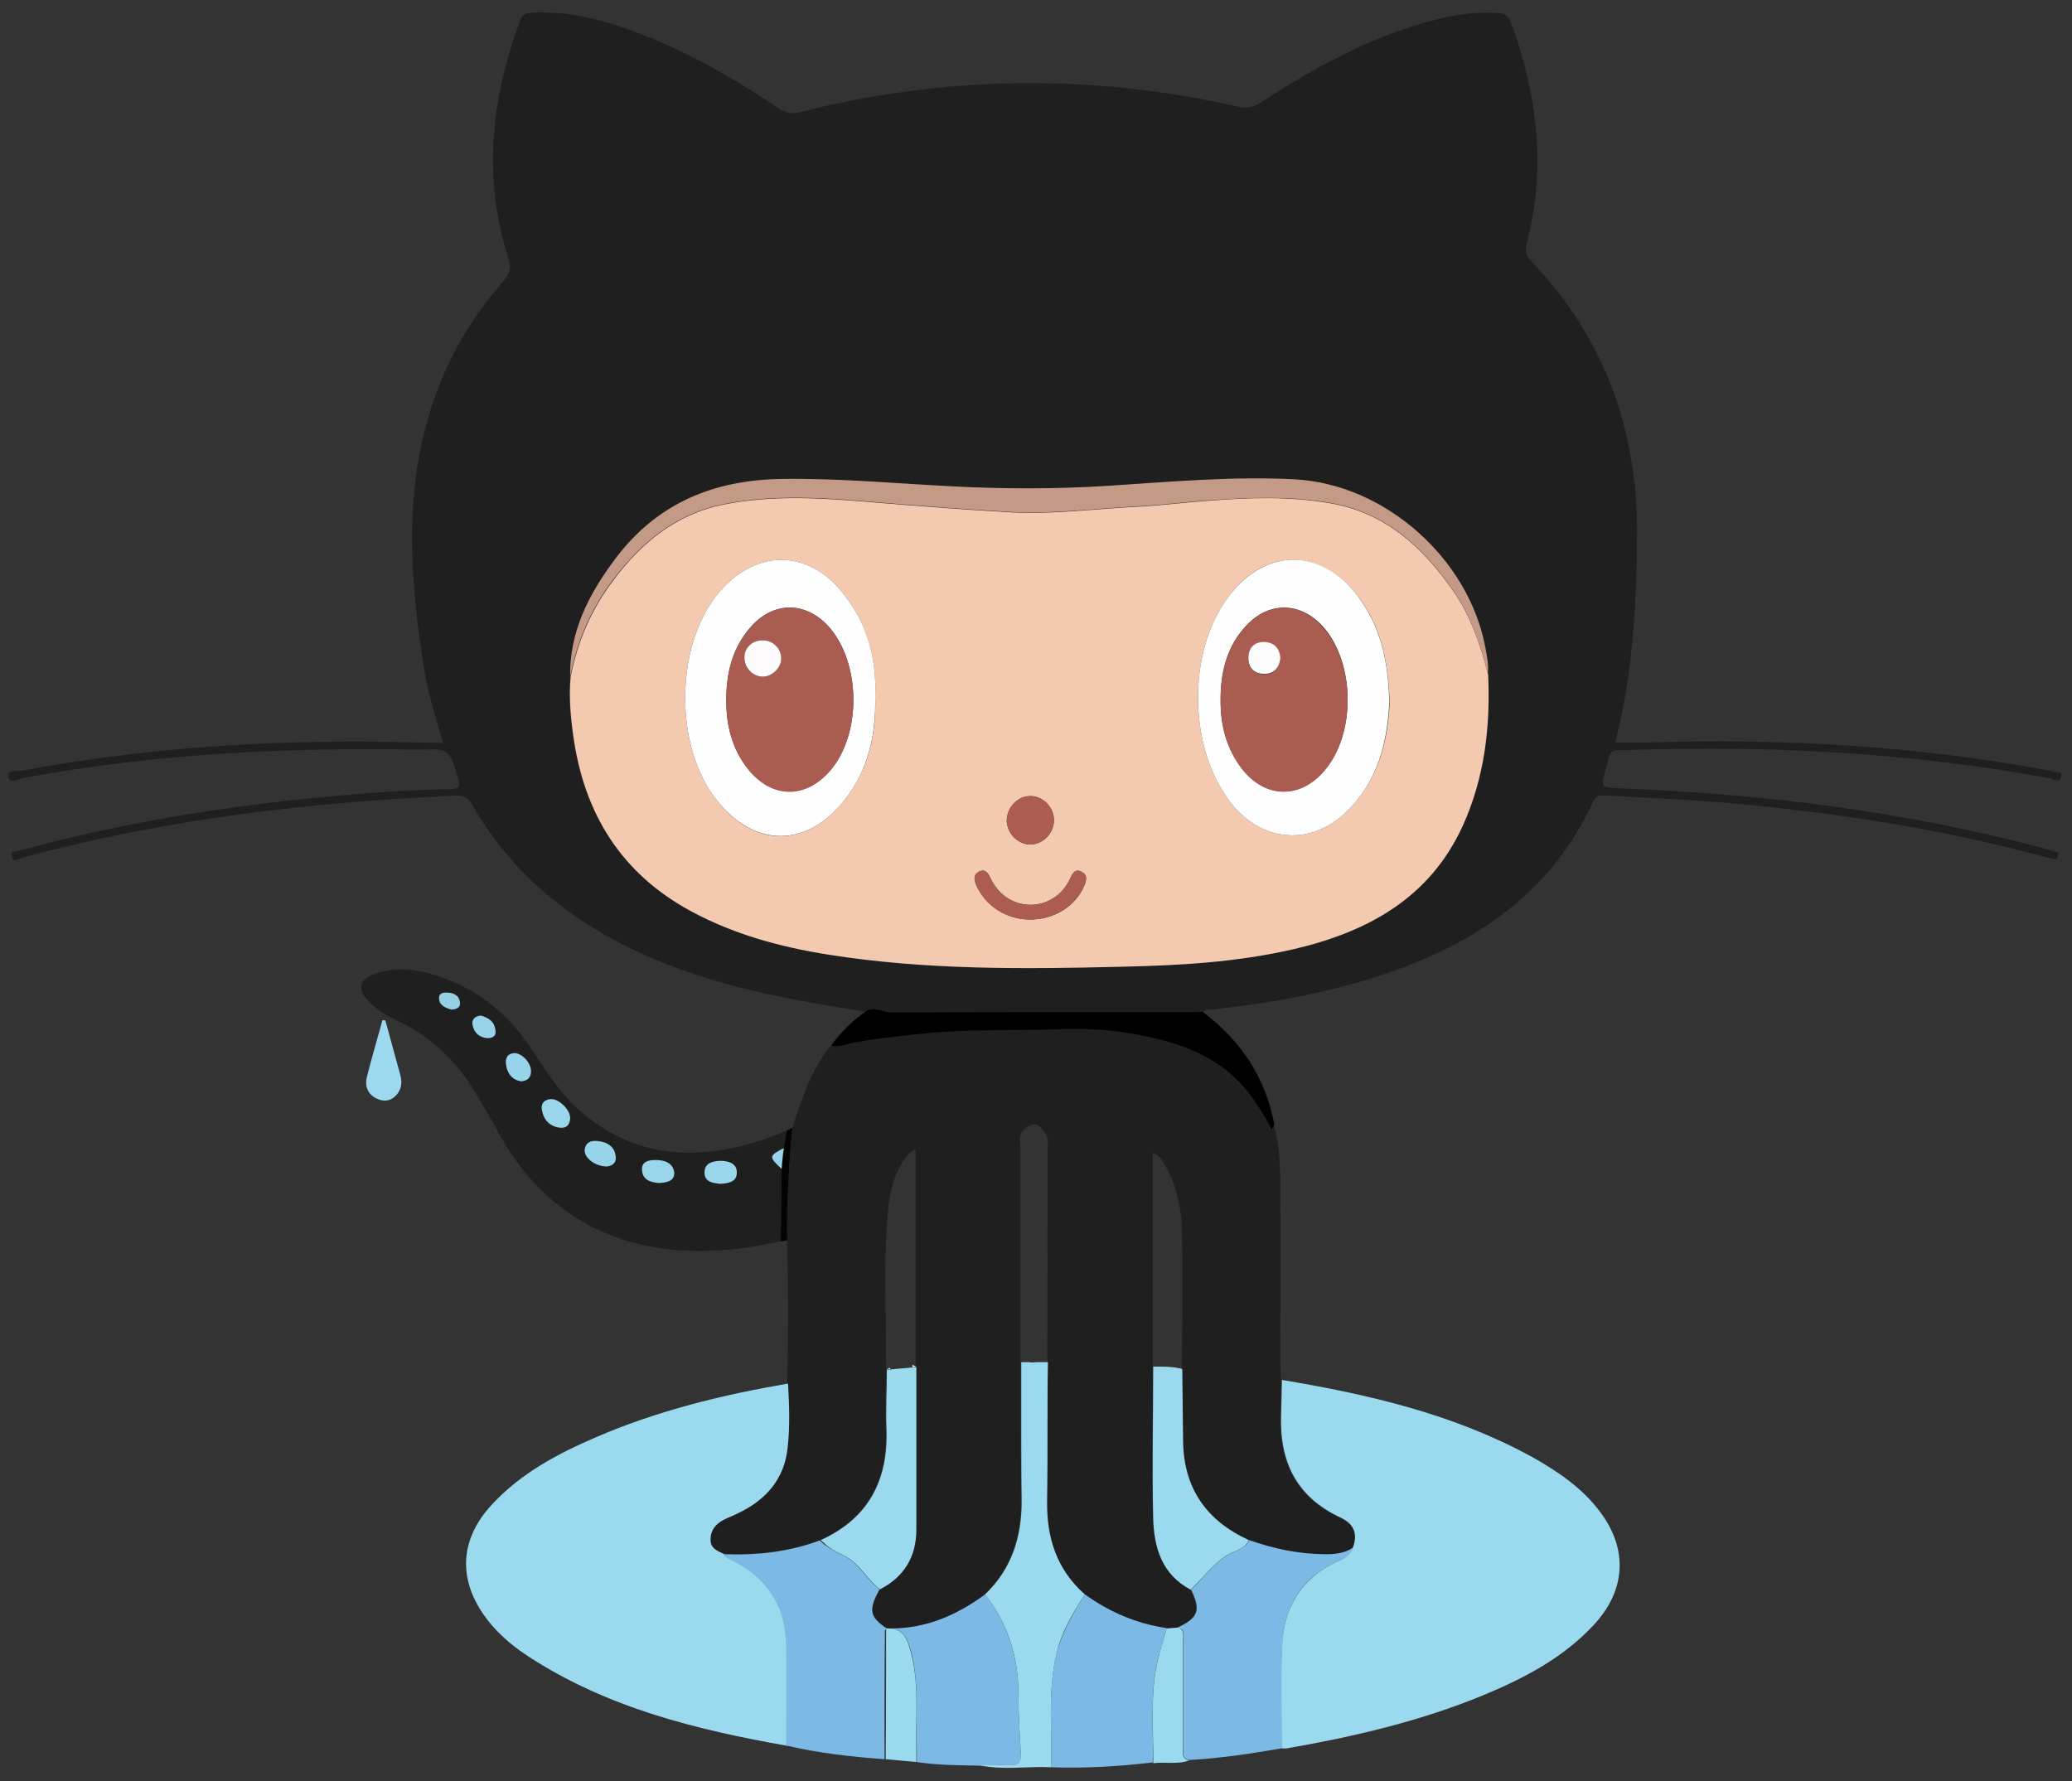<?xml version="1.0" encoding="utf-8"?>
<!-- Generator: Adobe Illustrator 19.1.0, SVG Export Plug-In . SVG Version: 6.00 Build 0)  -->
<svg version="1.1" id="Layer_1" xmlns="http://www.w3.org/2000/svg" xmlns:xlink="http://www.w3.org/1999/xlink" x="0px" y="0px"
	 viewBox="-48 176.5 513.5 441.5" style="enable-background:new -48 176.5 513.5 441.5;" xml:space="preserve">
<rect x="-48" y="176.5" width="513.5" height="441.5" fill="#333333" stroke="none"/>
<style type="text/css">
	.st0{fill:#97D3E8;}
	.st1{fill:#030303;}
	.st2{fill:none;}
	.st3{fill:#201F1F;}
	.st4{fill:#9BD9EF;}
	.st5{fill:#7CB9E5;}
	.st6{fill:#9CD9EF;}
	.st7{fill:#F3C9B0;}
	.st8{fill:#C39A85;}
	.st9{fill:#FEFEFE;}
	.st10{fill:#99D5EB;}
	.st11{fill:#98D4E9;}
	.st12{fill:#99D6EB;}
	.st13{fill:#98D4EA;}
	.st14{fill:#95CFE4;}
	.st15{fill:#AC5C51;}
	.st16{fill:#AB5C51;}
	.st17{fill:#FDFCFC;}
	.st18{fill:#FDFBFB;}
</style>
<g id="Layer_5">
</g>
<g id="Layer_4">
</g>
<g id="mainBody">
</g>
<g id="Layer_6">
</g>
<g id="Suckers">
	<path class="st0" d="M146.4,460.9c-0.2,1.8-0.4,3.5-0.6,5.3c-2.1,0.1-4.3-0.1-4.1-2.6C141.8,460.9,144,460.3,146.4,460.9z"/>
	<g>
		<path class="st1" d="M147.3,481.5c0.1-8.4,0.2-17.1,1.1-25.5c-0.5,0.2-0.9,0.5-1.6,0.8l-0.7,4.2l0,0l0,0c-0.4,1.9-0.6,4.5-0.6,5.2
			c0,0,0,0,0,0.1c-0.1,0.6-0.1,11.9-0.1,17.9c0.5,0,1.3-0.3,1.8-0.3C147.3,482.9,147.3,482.4,147.3,481.5z"/>
		<path class="st0" d="M145.7,466.3c0.1-0.7,0.2-3.3,0.6-5.2C142.5,463.1,142.5,463.4,145.7,466.3z"/>
		<path class="st2" d="M205.1,529.5c0-5.2,0-10.3,0-15.5C205.1,519.2,205.1,524.4,205.1,529.5z"/>
		<path class="st2" d="M207,514.1c0.4,0.1,1,0.1,1.7,0c0.1,0,0.2,0,0.3,0h1.9h0.8c0,5.3,0,10.6-0.1,15.8c0.1-22.9,0.1-45.7,0.1-68.6
			c0-1.3,0.4-2.7-0.5-3.9c-1.7-2.9-3.4-3.1-5.7-0.6l0,0l0,0c-1,1.2-0.5,2.6-0.5,3.9c0,17.8,0,35.6,0,53.3h0.9L207,514.1L207,514.1z"
			/>
		<path class="st2" d="M238.7,515.2c1.9,0,3.7,0,5.5,0.4c0.3,0.1,0.6,0.1,0.8,0.2c0-11.5,0.2-22.9,0-34.4
			c-0.1-5.4-1.2-10.8-3.9-15.7c-0.8-1.4-1.4-3-3.3-3.5c0,17.8,0,35.4,0,52.9l0,0C238.1,515.2,238.4,515.2,238.7,515.2z"/>
		<path class="st2" d="M172.6,515.8c1.8-0.2,3.7-0.3,5.5-0.5c0-0.1,0-0.1,0-0.2s0-0.2,0-0.3c0.3,0.1,0.6,0.2,0.9,0.4
			c0-17.8,0-35.7,0-54c-2.1,1.1-3,2.7-3.8,4.2c-1.6,3-2.5,6.3-2.9,9.7c-1.4,13.6-0.5,27.2-0.6,40.8l0,0c0.3-0.1,0.6-0.3,0.9-0.4
			C172.6,515.6,172.6,515.7,172.6,515.8z"/>
		<path class="st3" d="M460.4,367.6c-0.3-0.2-0.7-0.1-1-0.2c-32.7-6.1-65.7-7.9-98.9-6.9c-2.7,0.1-5.4,0-8.2,0
			c4.4-17.1,5.3-34.4,5.4-51.7c0.1-26-8.2-48.7-26.2-67.6c-1.2-1.3-1.6-2.4-1.2-4.1c4.9-18.7,2.8-36.8-3.7-54.7
			c-0.7-1.9-1.8-2.7-3.7-2.7c-5.2-0.3-10.2,0.4-15.2,1.7c-15.7,4-29.6,11.7-43.1,20.4c-1.9,1.3-3.6,1.7-5.9,1.1
			c-36.3-8.2-72.4-7.7-108.5,1.4c-2.1,0.5-3.6,0.2-5.3-1c-11.5-7.7-23.5-14.6-36.6-19.3c-7.6-2.7-15.4-4.7-23.6-4.4
			c-1.6,0.1-3.1,0-3.8,2c-7.2,19.3-9.3,39-2.9,58.9c0.8,2.4,0.4,3.8-1.2,5.6c-8.3,9.5-14.5,20.2-18.2,32.3
			c-6.5,21-4.9,42.1-1.6,63.3c1,6.4,3,12.7,4.8,18.9c-0.5,0-0.8,0-1,0c-1.9,0-3.9-0.1-5.8-0.1c-32.7-0.9-65.3,1-97.6,7
			c-1.2,0.2-3.7-0.3-3.3,1.6c0.4,1.8,2.6,0.4,3.8,0.2c32.4-6,65-7.6,97.9-7c2.6,0,5-0.4,6.5,0.5c1.6,1,2.3,3.4,3,5.9
			c0.7,2.3,1.1,3.3-1.9,3.4c-13.3,0.2-26.5,1.4-39.7,2.8c-22.6,2.5-44.9,6.4-66.8,12.4c-0.8,0.2-2.4-0.1-2,1.5
			c0.4,1.6,1.8,0.5,2.6,0.3c35.2-9.6,71.2-13.8,107.5-15.4c2-0.1,3,0.5,4,2.2c7.3,12.8,17.4,22.8,29.9,30.5
			c14.9,9.1,31.3,14.2,48.3,17.5c6.5,1.3,13.1,2.3,19.6,3.4c2.1-1.3,4.2,0.1,6.3,0.1c25.7-0.1,51.4-0.1,77.1-0.1
			c0.6-0.7,1.5-0.5,2.2-0.6c15.4-1.7,30.5-4.4,45.1-9.6c21.7-7.7,39.4-20.3,49.3-41.9c0.9-1.9,2.2-1.6,3.6-1.5
			c12.1,0.6,24.2,1.2,36.3,2.4c23.6,2.4,47,6.1,69.9,12.2c1.4,0.4,2.9,0.7,4.3,1.1c0.8,0.2,1-0.4,1.2-0.9c0.2-0.6-0.3-0.8-0.7-0.9
			c-0.6-0.2-1.3-0.4-2-0.6c-34.5-9.3-69.8-13.7-105.5-15.1c-5.4-0.2-5.2-0.2-3.8-5.3c0.5-1.7,0.6-3.2,1.5-3.9c0.8-0.5,2.5-0.2,4-0.3
			c35-1.2,69.8,0.6,104.4,7c0.9,0.2,2.5,1.3,2.8-0.4C463.2,367.4,461.2,368.1,460.4,367.6z M314.4,381.2
			c-8.1,17.9-23.5,26.3-41.7,30.5c-14.2,3.3-28.7,4.1-43.2,4.4c-24.2,0.6-48.3,0.8-72.3-3c-11.9-1.9-23.5-5-34.1-10.8
			c-17.2-9.4-26.5-24.2-29.1-43.3c-0.7-4.8-1.1-9.7-0.7-14.6c-0.2-11.2,4.6-20.5,11.1-29.2c10.3-13.9,24.5-19.7,41.5-19.9
			c14.5-0.2,29,1.2,43.4,1.9c12.4,0.6,24.9,0.6,37.4-0.2c15.4-1,30.7-2.5,46.2-1.6c22.3,1.2,43,19.5,47.2,41.6
			c0.4,2.2,0.9,4.4,0.6,6.7C321.3,356.6,319.8,369.3,314.4,381.2z"/>
		<path class="st3" d="M266.4,454.9c-3.1-5.5-6.6-10.8-11.9-14.6c-6.8-4.9-14.6-6.9-22.7-8.3c-6.1-1-12.3-1.2-18.2-1
			c-10.5,0.4-21-0.2-31.5,0.9c-6,0.6-11.9,1.1-17.8,2.2c-2.1,0.4-3.9,2.1-6.3,1.5c-0.4,0.4-0.7,0.8-1.1,1.3
			c-4.2,5.8-6.4,12.4-8.5,19.1c-0.9,8.4-1.3,17-1.4,25.4c0,0.9,0.2,1.6,0,2.5c0.5,11.8,0.4,23.6,0.1,35.4c0.3,5.3,0.5,10.6-0.1,15.9
			c-0.8,7.7-5.4,12.9-12.2,16.2c-1.2,0.6-2.5,1.1-3.7,1.7c-1.9,1-3.2,2.5-3.2,4.8s1.8,2.9,3.4,3.7l0,0c8.2,0.3,16.2-0.5,23.9-3.4
			l0,0l0,0c12-5.4,16.8-15,16.3-27.7c-0.2-4.8,0-9.7,0.1-14.5l0,0l0,0c0.1-13.6-0.8-27.2,0.6-40.8c0.4-3.4,1.3-6.7,2.9-9.7
			c0.8-1.5,1.7-3.1,3.8-4.2c0,18.3,0,36.2,0,54c0,13.4,0.1,26.9,0,40.3c0,6.7-3,11.7-9,14.8c-2.8,4.9-2.5,6.8,1.6,9.6
			c0.2,0,0.5,0,0.7,0.1l0,0l0,0c9,0.2,16.7-3.2,23.7-8.4c6.8-6.4,9.2-14.4,9.1-23.6c0-6.2-0.1-12.4-0.1-18.5c0-5.2,0-10.3,0-15.5
			l0,0l0,0c0-17.8,0-35.6,0-53.3c0-1.3-0.5-2.7,0.5-3.9l0,0l0,0c2.3-2.5,4-2.3,5.7,0.6c0.9,1.2,0.5,2.6,0.5,3.9
			c0,22.9,0,45.7-0.1,68.6c0,6.2-0.1,12.5-0.1,18.7c-0.1,9.2,2.4,16.9,9.3,23c6.1,4.4,12.8,7.4,20.3,8.4c0.9-0.1,1.7-0.1,2.6-0.2
			l0,0l0,0c5.2-2.4,5.9-4.3,3.4-9.4l0,0l0,0c-7.1-3.8-9.1-10.5-9.3-17.7c-0.3-12.5,0-25.1,0-37.6l0,0c0-17.6,0-35.1,0-52.9
			c1.9,0.5,2.5,2.2,3.3,3.5c2.7,4.9,3.8,10.3,3.9,15.7c0.3,11.4,0.1,22.9,0,34.4c0.1,6,0,12,0.2,18c0.2,11.6,5.8,19.6,16.3,24.4
			c6.2,2.2,12.5,3.5,19.1,3.5c2.4,0,4.7-0.3,6.7-1.7c1.3-3.2,0.4-5.8-3.1-7.4c-10.8-5-15.1-13.6-14.8-25.1c0.1-2.9,0.1-5.9,0.2-8.8
			c-0.1-1.2-0.2-2.5-0.2-3.7c0-14.5,0.1-29,0-43.4c0-5.5-0.1-11-1.6-16.4C267,457.4,266.7,455.3,266.4,454.9z"/>
		<path class="st4" d="M284.2,552.6c3.5,1.6,4.3,4.2,3.1,7.4c-0.2,0.5-0.4,1-0.8,1.4c-0.8,1-1.9,1.6-3.1,2.1
			c-8.9,4.1-13.2,11.4-13.7,20.8c-0.4,8.5-0.1,17-0.1,25.5c0.5,0,0.9,0.1,1.4,0c16.6-2.9,33-6.7,48.7-13.2
			c10.1-4.2,19.7-9.2,27.3-17.4c7.9-8.5,8.5-18.6,1.7-27.8c-4.5-6.1-10.6-10.2-17-13.8c-19.3-10.6-40.5-15.5-62-19.1
			c-0.1,2.9-0.1,5.9-0.2,8.8C269.1,539,273.5,547.6,284.2,552.6z"/>
		<path class="st4" d="M147.1,584.4c-0.2-10.1-5.1-17.2-14.1-21.5c-0.3-0.2-0.6-0.3-0.9-0.5c-0.3-0.2-0.5-0.4-0.6-0.7l0,0
			c-1.6-0.8-3.5-1.4-3.4-3.7c0-2.3,1.3-3.8,3.2-4.8c1.2-0.6,2.5-1.1,3.7-1.7c6.9-3.3,11.4-8.5,12.2-16.2c0.6-5.3,0.4-10.6,0.1-15.9
			c-16.3,2.8-32.3,6.7-47.6,13.3c-9.5,4.1-18.6,8.9-25.8,16.7c-7.7,8.3-8.5,17.9-2.1,27.2c2.9,4.2,6.8,7.6,11.1,10.4
			c19.6,12.8,41.7,18.2,64.3,22.2C147.1,600.9,147.2,592.7,147.1,584.4z"/>
		<path class="st3" d="M140.7,459.1c-16.4,5.3-31.7,4.4-45.2-7.5c-4.5-4-7.7-8.9-10.9-13.8c-5.8-9.1-13.4-15.9-23.8-19.3
			c-5.3-1.8-10.8-2.6-16.3-0.5c-3.4,1.3-3.9,3.5-1.5,6.3c2.1,2.4,4.9,4,7.8,5.3c8.1,3.9,14.3,9.9,18.9,17.5c2.1,3.5,4.2,7,6.1,10.6
			c15.5,27.8,42.5,32.7,69.7,26.4c0.2-6.1,0.2-17.3,0.2-17.9c-3.2-3-3.2-3.2,0.6-5.2l0.7-4.3C144.9,457.5,142.8,458.4,140.7,459.1z"
			/>
		<path class="st5" d="M269.8,584.3c0.4-9.5,4.7-16.8,13.7-20.8c1.2-0.5,2.3-1.1,3.1-2.1c0.3-0.4,0.6-0.8,0.8-1.4
			c-2,1.4-4.3,1.7-6.7,1.7c-6.6,0-12.9-1.3-19.1-3.5c-0.1,0.3-0.3,0.5-0.4,0.7c-1.3,1.8-3.6,2-5.3,3.2c-3.3,2.2-5.6,5.3-8.3,8
			c-0.1,0.1-0.3,0.3-0.4,0.4l0,0c2.5,5.1,1.8,7-3.4,9.4l0,0c0.4,0.1,0.7,0.2,0.9,0.3c0.9,0.6,0.6,1.9,0.6,2.9c0,8.8,0,17.6,0,26.3
			c0,1.2-0.6,2.8,1.4,3.3l0,0l0,0c7.7-0.4,15.4-1.6,23-2.9l0,0C269.7,601.3,269.4,592.8,269.8,584.3z"/>
		<path class="st5" d="M171.6,580c-4.1-2.8-4.4-4.6-1.6-9.6c-0.2-0.1-0.3-0.3-0.5-0.4c-2.7-2.2-4.3-5.4-7.3-7.3
			c-2.1-1.3-4.5-2.2-6.4-3.8c-0.2-0.2-0.4-0.4-0.7-0.6l0,0c-7.7,2.9-15.7,3.7-23.9,3.4c0.2,0.3,0.4,0.5,0.6,0.7
			c0.3,0.2,0.6,0.4,0.9,0.5c9.1,4.3,14,11.4,14.1,21.5c0.1,8.2,0,16.5,0,24.7c8,1.9,16.2,2.8,24.4,3.4l0,0c0-10.6,0-21.3,0.1-31.9
			C171.6,580.4,171.6,580.2,171.6,580z"/>
		<path class="st5" d="M239.1,587.2c0.5-2.1,1.2-4.2,1.8-6.4c0.1-0.3,0.2-0.5,0.2-0.8c-7.5-1.1-14.2-4-20.3-8.4
			c-0.1,0.2-0.3,0.5-0.4,0.7c-2.7,4.5-5.3,9-6.6,14.2c-2.2,9.3-1,18.7-1.3,28c8.4,0.3,16.8-0.2,25.2-1.2
			C237.9,604.6,236.9,595.8,239.1,587.2z"/>
		<path class="st5" d="M202.2,614c2.3,0.1,3-0.8,2.8-3c-0.3-4.8-0.6-9.7-0.6-14.5c0-9-2.5-17.1-7.8-24.2c-0.2-0.2-0.3-0.4-0.5-0.6
			c-7.1,5.2-14.8,8.5-23.7,8.4l0,0c1.1,0.1,1.9,0.3,2.6,0.7c1.7,1.1,2.3,3.1,2.9,5.4c1.9,7.7,1,15.5,1.3,23.3c0,1.2,0,2.5,0,3.7l0,0
			c5.1,0.8,10.3,0.8,15.5,0.9l0,0C197.2,614,199.7,613.9,202.2,614z"/>
		<path d="M166.7,427.1c-3.4,2.3-6.3,5.2-8.7,8.5c2.3,0.6,4.4-0.6,6.6-0.9c5.9-1,11.8-1.6,17.8-2.2c10.5-1,21-0.5,31.5-0.9
			c5.9-0.2,12.1-0.1,18.2,1c8.1,1.4,15.8,3.4,22.7,8.3c5.3,3.8,8.8,9,11.9,14.6c0.2,0.4,0.3,1.9,1.1-0.4
			c-2.2-11.6-8.3-20.7-17.7-27.8c-25.7,0-51.4,0-77.1,0.1C170.9,427.4,168.8,425.9,166.7,427.1z"/>
		<path class="st4" d="M245.2,609.4c0-8.8,0-17.6,0-26.3c0-1,0.3-2.2-0.6-2.9c-0.2-0.2-0.5-0.3-0.9-0.3l0,0
			c-0.9,0.1-1.7,0.1-2.6,0.2c-0.1,0.3-0.1,0.5-0.2,0.8c-0.6,2.1-1.3,4.2-1.8,6.4c-2.2,8.6-1.2,17.5-1.3,26.2c2.9-0.4,6,0.4,8.9-0.7
			l0,0C244.6,612.3,245.2,610.6,245.2,609.4z"/>
		<path class="st4" d="M177.8,586.2c-0.6-2.3-1.2-4.4-2.9-5.4c-0.7-0.4-1.5-0.7-2.6-0.7l0,0c-0.2,0-0.5,0-0.7-0.1c0,0.2,0,0.4,0,0.6
			c0,10.6,0,21.3-0.1,31.9l0,0c2.5,0.2,5.1,0.5,7.6,0.7l0,0c0-1.2,0-2.5,0-3.7C178.9,601.7,179.8,593.9,177.8,586.2z"/>
		<path class="st6" d="M47.5,429.4c-0.2,0-0.4,0-0.7-0.1c-1.3,4.7-2.7,9.4-3.9,14.2c-0.5,2,0.1,4.1,2.3,5.2c1.6,0.8,3.2,0.8,4.5-0.3
			c1.7-1.4,2.1-3.4,1.5-5.5C50,438.4,48.7,433.9,47.5,429.4z"/>
		<path class="st7" d="M312.1,322.9c-7.6-10.9-16.9-19.4-30.6-21.7c-9.9-1.7-19.8-1.4-29.8-0.6c-6,0.4-11.9,1.2-17.9,1.5
			c-10.3,0.5-20.5,1.9-30.8,1.4c-11.1-0.6-22.3-1.5-33.4-2.4c-12.8-1.1-25.7-2.1-38.5,0.5c-11.6,2.4-20.1,9.4-27,18.6
			c-5.5,7.2-9,15.3-10.7,24.2c-0.4,4.9,0,9.7,0.7,14.6c2.7,19.2,11.9,34,29.1,43.3c10.7,5.8,22.2,8.9,34.1,10.8
			c24,3.8,48.1,3.6,72.3,3c14.5-0.3,29-1.1,43.2-4.4c18.2-4.3,33.5-12.6,41.7-30.5c5.4-11.9,6.9-24.5,6.3-37.5
			C318.9,336.3,316.5,329.2,312.1,322.9z M161.6,374.4c-9.5,12.4-22.8,12.5-32.3,0c-11-14.4-9.9-41.6,3.3-53.6
			c9.3-8.5,20.5-6.8,27.9,2.2c6.3,7.6,8.8,16.7,8.4,26.1C169.2,358.6,167.2,367.1,161.6,374.4z M207.2,373.8c3.2-0.1,6,2.7,6,6
			c0,3.1-2.6,5.9-5.7,6c-3.2,0.1-6-2.8-6-6C201.6,376.6,204.1,373.9,207.2,373.8z M220.8,395.8c-2.1,5.2-7.4,8.6-13.5,8.6
			c-5.9,0-11-3.4-13.3-8.4c-0.6-1.4-0.9-2.7,0.7-3.5c1.6-0.8,2.2,0.6,2.8,1.7c4.2,8.9,15.9,8.6,19.8-0.1c0.5-1.2,1.3-2.4,2.8-1.5
			C221.5,393.3,221.3,394.5,220.8,395.8z M285.9,377.5c-9,8.9-21.4,7.8-29.1-2.3c-10.7-14.1-10.7-39.1,1-52.5
			c8.9-10.3,21.8-10.2,30.9,1.8c5.7,7.5,7.4,16.3,7.7,26.3C295.9,360.3,293.6,369.9,285.9,377.5z"/>
		<path class="st8" d="M131.1,301.5c12.8-2.6,25.7-1.6,38.5-0.5c11.1,0.9,22.3,1.8,33.4,2.4c10.3,0.5,20.5-0.9,30.8-1.4
			c6-0.3,11.9-1.1,17.9-1.5c9.9-0.7,19.9-1.1,29.8,0.6c13.7,2.3,23,10.8,30.6,21.7c4.4,6.3,6.8,13.4,8.6,20.8
			c0.3-2.3-0.2-4.5-0.6-6.7c-4.2-22.1-24.9-40.4-47.2-41.6c-15.4-0.8-30.8,0.6-46.2,1.6c-12.5,0.8-25,0.8-37.4,0.2
			c-14.5-0.7-28.9-2.1-43.4-1.9c-17,0.2-31.1,6-41.5,19.9c-6.5,8.7-11.3,18-11.1,29.2c1.7-8.9,5.2-17,10.7-24.2
			C111,310.9,119.4,303.9,131.1,301.5z"/>
		<path class="st4" d="M162.3,562.7c3,1.9,4.6,5.1,7.3,7.3c0.2,0.1,0.3,0.3,0.5,0.4c6-3.1,9-8.1,9-14.8c0-13.4,0-26.9,0-40.3
			c-0.3,0-0.6,0.1-0.9,0.1c-1.8,0.2-3.7,0.3-5.5,0.5c-0.3,0-0.6,0.1-0.9,0.1l0,0c0,4.9-0.3,9.7-0.1,14.5
			c0.5,12.8-4.4,22.3-16.3,27.7l0,0c0.2,0.2,0.4,0.4,0.7,0.6C157.8,560.6,160.2,561.4,162.3,562.7z"/>
		<path class="st4" d="M255.8,562.1c1.7-1.2,4.1-1.4,5.3-3.2c0.1-0.2,0.3-0.4,0.4-0.7c-10.5-4.8-16.1-12.8-16.3-24.4
			c-0.1-6-0.1-12-0.2-18c-0.3-0.1-0.6-0.2-0.8-0.2c-1.8-0.4-3.7-0.4-5.5-0.4c-0.3,0-0.6,0-0.9,0l0,0l0,0c0,12.5-0.3,25.1,0,37.6
			c0.2,7.2,2.1,13.9,9.3,17.7l0,0c0.1-0.1,0.3-0.3,0.4-0.4C250.2,567.4,252.6,564.3,255.8,562.1z"/>
		<path class="st9" d="M172.6,515.5c-0.3,0.1-0.6,0.3-0.9,0.4c0.3,0,0.6-0.1,0.9-0.1C172.6,515.7,172.6,515.6,172.6,515.5z"/>
		<path class="st9" d="M178.1,515.1c0,0.1,0,0.1,0,0.2c0.3,0,0.6-0.1,0.9-0.1c-0.3-0.2-0.6-0.3-0.9-0.4
			C178.1,515,178.1,515.1,178.1,515.1z"/>
		<path class="st10" d="M88.5,448.9c-1.7,0.1-2.5,1.2-2.2,2.7c0.4,2.4,1.9,4.1,4.5,4.4c1.7,0.2,2.5-0.9,2.5-2.5
			C93.2,451.4,90.5,448.8,88.5,448.9z"/>
		<path class="st11" d="M100.1,459.3c-1.6-0.2-3,0.3-3.2,2.2c-0.2,1.8,2.4,4,5.3,4.1c1.1,0,2.6-0.6,2.4-2.4
			C104.4,460.7,102.5,459.5,100.1,459.3z"/>
		<path class="st12" d="M114.5,464c-1.6,0-3.5,0.3-3.4,2.4c0.1,2.6,2.2,3.1,4.1,3.3c2-0.1,4-0.4,3.9-2.6
			C118.8,464.7,116.7,464,114.5,464z"/>
		<path class="st12" d="M130.5,464.2c-1.9,0.1-3.9,0.5-3.9,2.9s2.1,2.6,3.9,2.8c2-0.1,4.1-0.5,4.1-2.7
			C134.7,464.8,132.5,464.2,130.5,464.2z"/>
		<path class="st13" d="M79.5,437.5c-1.8,0.1-2.3,1.3-2.1,2.8c0.3,2.3,1.6,3.9,3.8,4.2c1.5-0.1,2.4-1,2.4-2.4
			C83.7,440,81.4,437.5,79.5,437.5z"/>
		<path class="st0" d="M71.1,428.2c-1.4,0.2-2.2,0.9-2,2.3c0.4,2,1.7,3.2,3.8,3.3c1.2,0,2.1-0.6,1.9-1.8
			C74.6,429.7,73.1,428.7,71.1,428.2z"/>
		<path class="st14" d="M62.9,422.5c-1.1-0.1-2.2,0.2-2.1,1.5c0.1,1.7,1.6,2.3,3,2.7c1.2,0,2.3-0.4,2.2-1.6
			C65.9,423.3,64.6,422.6,62.9,422.5z"/>
		<path class="st9" d="M257.8,322.7c-11.7,13.4-11.7,38.4-1,52.5c7.7,10.1,20.1,11.2,29.1,2.3c7.7-7.6,9.9-17.2,10.4-26.8
			c-0.2-10-2-18.7-7.7-26.3C279.7,312.5,266.8,312.4,257.8,322.7z M280.1,367.6c-6.1,7-14.6,6.7-20.3-0.6c-3.9-5-5.4-10.9-5.3-17.2
			c0-6.9,1.6-13.3,6.5-18.4c5.6-5.9,13.3-5.7,18.8,0.3C287.9,340.7,288.1,358.5,280.1,367.6z"/>
		<path class="st9" d="M160.5,323c-7.4-9-18.6-10.7-27.9-2.2c-13.2,12-14.3,39.2-3.3,53.6c9.5,12.4,22.8,12.4,32.3,0
			c5.6-7.3,7.5-15.8,7.3-25.3C169.3,339.7,166.9,330.7,160.5,323z M157.6,367.6c-6.1,6.9-14.3,6.7-20.1-0.4
			c-4.1-5.1-5.6-11-5.5-17.4c0-6.8,1.6-13,6.3-18.2c5.6-6.1,13.4-6,19,0.1C165.4,340.7,165.6,358.6,157.6,367.6z"/>
		<path class="st15" d="M220.1,392.6c-1.6-0.9-2.3,0.3-2.8,1.5c-3.9,8.7-15.6,9-19.8,0.1c-0.5-1.1-1.2-2.4-2.8-1.7
			c-1.6,0.8-1.3,2.1-0.7,3.5c2.2,5.1,7.4,8.4,13.3,8.4c6,0,11.4-3.5,13.5-8.6C221.3,394.5,221.5,393.3,220.1,392.6z"/>
		<path class="st15" d="M207.5,385.8c3.1-0.1,5.7-2.9,5.7-6c0-3.3-2.8-6.1-6-6c-3.1,0.1-5.6,2.8-5.7,6
			C201.5,383,204.4,385.9,207.5,385.8z"/>
		<path class="st16" d="M261,331.5c-4.9,5.1-6.5,11.5-6.5,18.4c0,6.3,1.4,12.1,5.3,17.2c5.7,7.3,14.3,7.5,20.3,0.6
			c8-9.2,7.8-26.9-0.4-35.9C274.3,325.7,266.5,325.6,261,331.5z M265.1,343.6c-2.5-0.1-3.8-1.7-3.7-4.2c0.1-2.4,1.7-3.8,3.9-3.7
			c2.4,0,3.8,1.6,3.9,4.2C269,342.3,267.6,343.8,265.1,343.6z"/>
		<path class="st16" d="M138.3,331.7c-4.7,5.1-6.3,11.4-6.3,18.2c0,6.4,1.4,12.4,5.5,17.4c5.8,7.1,14,7.3,20.1,0.4
			c8-9.1,7.8-27-0.3-35.9C151.7,325.6,143.9,325.5,138.3,331.7z M141,344.2c-2.4,0-4.5-2.1-4.5-4.6s2-4.4,4.5-4.4
			c2.6,0,4.5,1.9,4.6,4.4C145.6,342.1,143.4,344.2,141,344.2z"/>
		<path class="st17" d="M265.3,335.6c-2.3,0-3.8,1.3-3.9,3.7c-0.1,2.5,1.2,4.1,3.7,4.2c2.6,0.1,3.9-1.4,4.2-3.8
			C269.2,337.2,267.8,335.7,265.3,335.6z"/>
		<path class="st18" d="M141,335.2c-2.6,0-4.6,1.9-4.5,4.4c0,2.4,2.1,4.6,4.5,4.6s4.6-2.2,4.6-4.5
			C145.6,337.2,143.6,335.2,141,335.2z"/>
		<path class="st4" d="M213.8,586.5c1.2-5.3,3.8-9.7,6.6-14.2c0.1-0.2,0.3-0.5,0.4-0.7c-6.9-6.1-9.4-13.9-9.3-23
			c0.1-6.2,0.1-12.5,0.1-18.7c0-5.3,0-10.6,0.1-15.8h-0.8H209c-0.1,0-0.2,0-0.3,0c-0.7,0.1-1.3,0.1-1.7,0h-1h-0.9l0,0l0,0
			c0,5.2,0,10.3,0,15.5c0,6.2,0,12.4,0.1,18.5c0.1,9.2-2.4,17.2-9.1,23.6c0.2,0.2,0.3,0.4,0.5,0.6c5.4,7.2,7.8,15.2,7.8,24.2
			c0,4.8,0.3,9.7,0.6,14.5c0.1,2.2-0.5,3.1-2.8,3c-2.5-0.1-5,0-7.5,0l0,0c5.9,1.3,11.9,0.2,17.8,0.5
			C212.8,605.2,211.6,595.8,213.8,586.5z"/>
	</g>
</g>
</svg>

